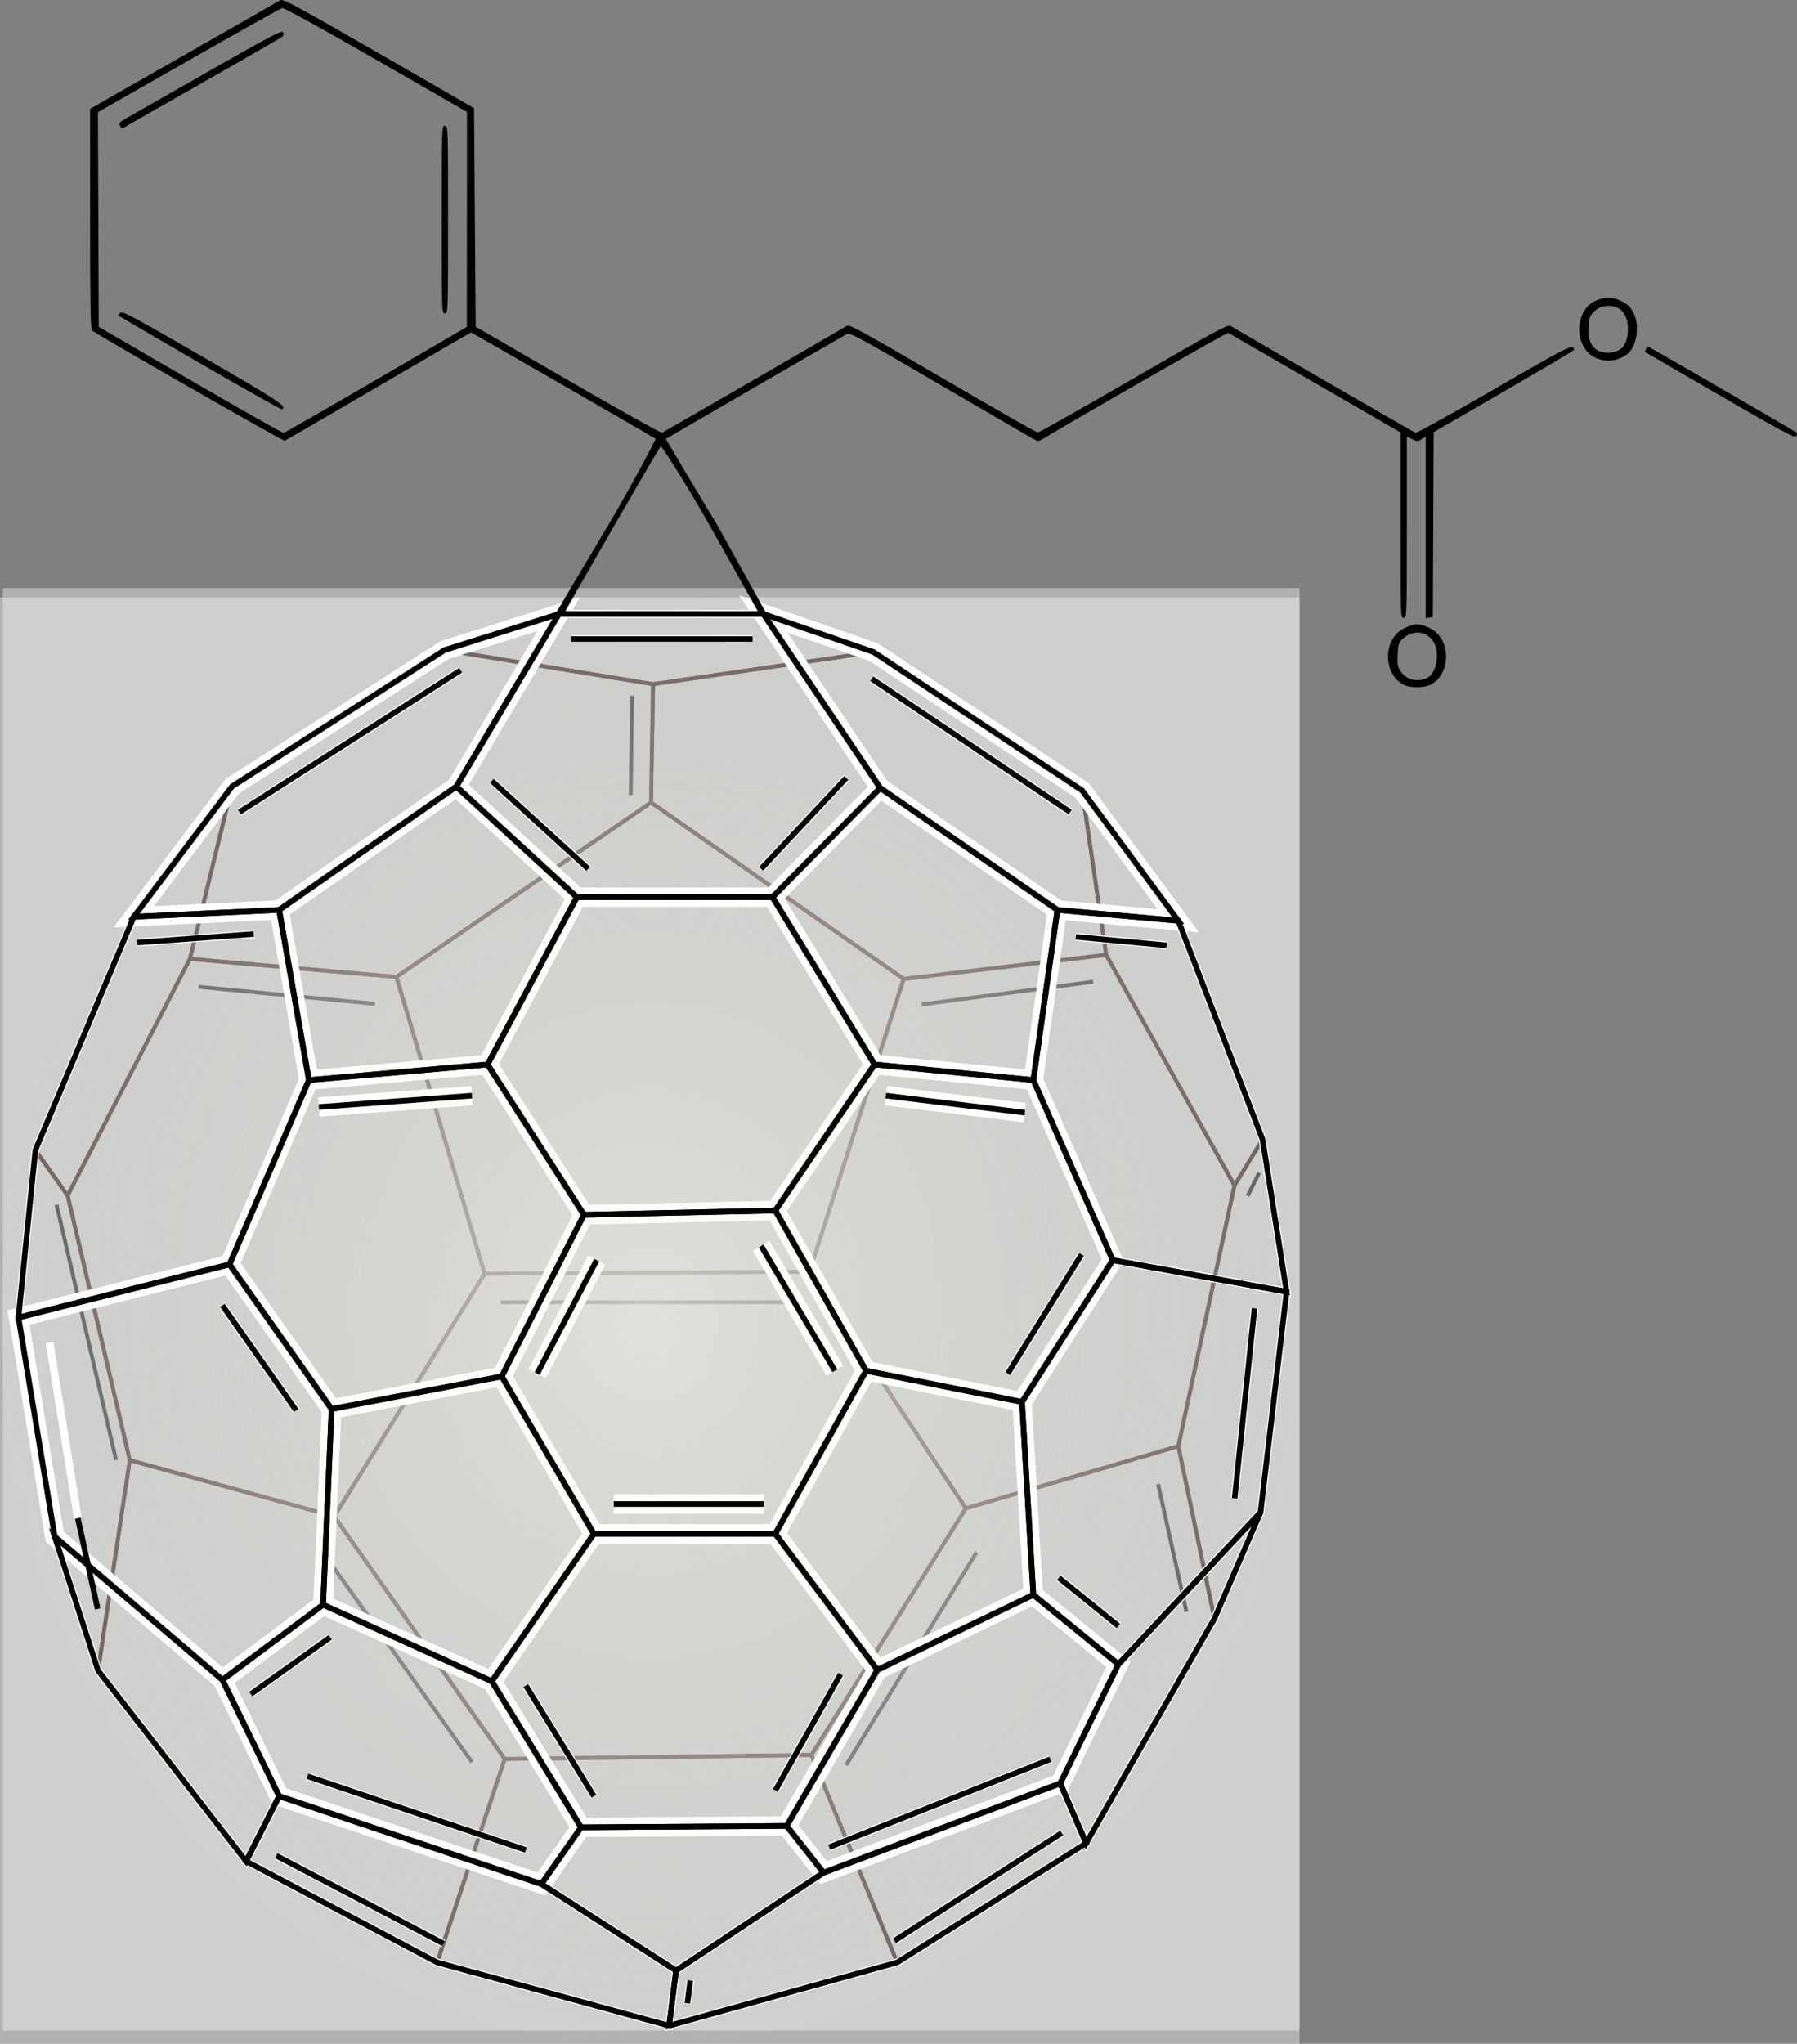 <?xml version="1.0" encoding="UTF-8" standalone="no"?>
<svg
   width="928.99"
   height="1056.346"
   viewBox="0 0 928.99 1056.346"
   version="1.1"
   id="svg46"
   sodipodi:docname="pc71bm.svg"
   inkscape:version="1.1.2 (b8e25be833, 2022-02-05)"
   xmlns:inkscape="http://www.inkscape.org/namespaces/inkscape"
   xmlns:sodipodi="http://sodipodi.sourceforge.net/DTD/sodipodi-0.dtd"
   xmlns:xlink="http://www.w3.org/1999/xlink"
   xmlns="http://www.w3.org/2000/svg"
   xmlns:svg="http://www.w3.org/2000/svg">
  <rect x="0" y="0" width="928.99" height="1056.346" fill="#808080" stroke="none"/>
  <defs
     id="defs50">
    <linearGradient
       id="linearGradient11946"
       inkscape:collect="always">
      <stop
         id="stop11942"
         offset="0"
         style="stop-color:#fbfcf4;stop-opacity:0" />
      <stop
         id="stop11944"
         offset="1"
         style="stop-color:#fdfefa;stop-opacity:0.392" />
    </linearGradient>
    <linearGradient
       inkscape:collect="always"
       id="linearGradient11934">
      <stop
         style="stop-color:#fbfcf4;stop-opacity:0.784"
         offset="0"
         id="stop11930" />
      <stop
         style="stop-color:#fdfefa;stop-opacity:0.392"
         offset="1"
         id="stop11932" />
    </linearGradient>
    <radialGradient
       inkscape:collect="always"
       xlink:href="#linearGradient11934"
       id="radialGradient11936"
       cx="172.48"
       cy="172.96"
       fx="172.48"
       fy="172.96"
       r="172.48"
       gradientTransform="matrix(1.948,0,0,2.167,-303.368,-463.855)"
       gradientUnits="userSpaceOnUse" />
    <radialGradient
       inkscape:collect="always"
       xlink:href="#linearGradient11946"
       id="radialGradient11940"
       gradientUnits="userSpaceOnUse"
       gradientTransform="matrix(1.944,0,0,2.161,-301.939,-468.739)"
       cx="172.48"
       cy="172.96"
       fx="172.48"
       fy="172.96"
       r="172.48" />
  </defs>
  <sodipodi:namedview
     id="namedview48"
     pagecolor="#ffffff"
     bordercolor="#666666"
     borderopacity="1.0"
     inkscape:pageshadow="2"
     inkscape:pageopacity="0.0"
     inkscape:pagecheckerboard="0"
     showgrid="false"
     inkscape:zoom="0.70710678"
     inkscape:cx="390.32294"
     inkscape:cy="608.11183"
     inkscape:window-width="1920"
     inkscape:window-height="1217"
     inkscape:window-x="-8"
     inkscape:window-y="-8"
     inkscape:window-maximized="1"
     inkscape:current-layer="layer2" />
  <g
     inkscape:groupmode="layer"
     id="layer2"
     inkscape:label="Layer 2"
     style="display:inline"
     transform="translate(303.368,771.622)">
    <rect
       y="-467.702"
       x="-301.939"
       height="745.586"
       width="670.433"
       id="rect11938"
       style="display:inline;fill:url(#radialGradient11940);fill-opacity:1;stroke:none;stroke-width:2.047;stroke-miterlimit:4;stroke-dasharray:none;stroke-dashoffset:0;stroke-opacity:1" />
    <g
       transform="translate(-244.649,-890.219)"
       id="g12743"
       style="display:inline">
      <path
         inkscape:connector-curvature="0"
         id="path12701"
         d="m 171.102,454.587 107.791,17.62 114.01,-16.583 -57.005,-19.693 H 230.179 Z"
         style="opacity:1;fill:none;fill-opacity:0.236;stroke:#150000;stroke-width:2;stroke-miterlimit:4;stroke-dasharray:none;stroke-dashoffset:0;stroke-opacity:1" />
      <path
         inkscape:connector-curvature="0"
         id="path12703"
         d="m 277.856,533.357 130.593,91.208 104.682,-12.437 -12.437,-84.989 -107.791,-71.515 -114.01,16.583 z"
         style="opacity:1;fill:none;fill-opacity:1;stroke:#150000;stroke-width:2;stroke-miterlimit:4;stroke-dasharray:none;stroke-dashoffset:0;stroke-opacity:1" />
      <path
         sodipodi:nodetypes="ccccccc"
         inkscape:connector-curvature="0"
         id="path12705"
         d="m 146.227,623.529 -106.754,-9.328 21.765,-89.135 109.864,-70.479 107.791,17.62 -1.036,61.151 z"
         style="opacity:1;fill:none;fill-opacity:1;stroke:#150000;stroke-width:2;stroke-miterlimit:4;stroke-dasharray:none;stroke-dashoffset:0;stroke-opacity:1" />
      <path
         inkscape:connector-curvature="0"
         id="path12707"
         d="m 114.097,902.334 77.734,-125.411 167.905,-1.036 80.843,122.301 -79.807,127.484 -158.577,2.073 z"
         style="opacity:1;fill:none;fill-opacity:1;stroke:#150000;stroke-width:2;stroke-miterlimit:4;stroke-dasharray:none;stroke-dashoffset:0;stroke-opacity:1" />
      <path
         inkscape:connector-curvature="0"
         id="path12709"
         d="m 191.831,776.923 -45.604,-153.395 131.629,-90.171 130.593,91.208 -48.713,151.322 z"
         style="opacity:1;fill:none;fill-opacity:0.236;stroke:#150000;stroke-width:2;stroke-miterlimit:4;stroke-dasharray:none;stroke-dashoffset:0;stroke-opacity:1" />
      <path
         inkscape:connector-curvature="0"
         id="path12711"
         d="M 550.443,866.058 579.463,731.32 513.13,612.128 408.449,624.565 359.736,775.887 440.579,898.188 Z"
         style="opacity:1;fill:none;fill-opacity:1;stroke:#150000;stroke-width:2;stroke-miterlimit:4;stroke-dasharray:none;stroke-dashoffset:0;stroke-opacity:1" />
      <path
         inkscape:connector-curvature="0"
         id="path12713"
         d="m 8.379,873.313 -32.13,-136.811 63.223,-122.301 106.754,9.328 45.604,153.395 -77.734,125.411 z"
         style="opacity:1;fill:none;fill-opacity:1;stroke:#150000;stroke-width:2;stroke-miterlimit:4;stroke-dasharray:none;stroke-dashoffset:0;stroke-opacity:1" />
      <path
         inkscape:connector-curvature="0"
         id="path12715"
         d="m 360.772,1025.672 44.354,107.205 97.64,-61.601 L 569.099,955.193 550.443,866.058 440.579,898.188 Z"
         style="opacity:1;fill:none;fill-opacity:1;stroke:#150000;stroke-width:2;stroke-miterlimit:4;stroke-dasharray:none;stroke-dashoffset:0;stroke-opacity:1"
         sodipodi:nodetypes="ccccccc" />
      <path
         sodipodi:nodetypes="ccccccc"
         inkscape:connector-curvature="0"
         id="path12717"
         d="M 167.259,1132.877 68.493,1080.603 -8.017,982.021 8.379,873.313 114.097,902.334 202.195,1027.745 Z"
         style="opacity:1;fill:none;fill-opacity:1;stroke:#150000;stroke-width:2;stroke-miterlimit:4;stroke-dasharray:none;stroke-dashoffset:0;stroke-opacity:1" />
      <path
         inkscape:connector-curvature="0"
         id="path12719"
         d="m 287.184,1165.592 -119.925,-32.716 34.936,-105.132 158.577,-2.073 44.354,107.205 z"
         style="opacity:1;fill:none;fill-opacity:0.236;stroke:#150000;stroke-width:2;stroke-miterlimit:4;stroke-dasharray:none;stroke-dashoffset:0;stroke-opacity:1"
         sodipodi:nodetypes="cccccc" />
      <path
         sodipodi:nodetypes="ccccccc"
         inkscape:connector-curvature="0"
         id="path12721"
         d="m 569.099,955.193 23.838,-54.932 13.474,-114.01 -12.437,-78.77 -14.51,23.838 -29.021,134.739 z"
         style="opacity:1;fill:none;fill-opacity:1;stroke:#150000;stroke-width:2;stroke-miterlimit:4;stroke-dasharray:none;stroke-dashoffset:0;stroke-opacity:1" />
      <path
         inkscape:transform-center-y="-123.14364"
         inkscape:transform-center-x="15.317677"
         style="opacity:1;fill:none;fill-opacity:1;stroke:#150000;stroke-width:2;stroke-miterlimit:4;stroke-dasharray:none;stroke-dashoffset:0;stroke-opacity:1"
         d="m -8.017,982.021 -22.408,-69.191 -18.76,-113.26 8.761,-86.519 16.673,23.45 32.13,136.811 z"
         id="path12723"
         inkscape:connector-curvature="0"
         sodipodi:nodetypes="ccccccc" />
      <path
         inkscape:connector-curvature="0"
         id="path12725"
         d="m 10.452,592.435 50.786,-67.369 -21.765,89.135 -63.223,122.301 -16.673,-23.45 z"
         style="opacity:1;fill:none;fill-opacity:0.236;stroke:#150000;stroke-width:2;stroke-miterlimit:4;stroke-dasharray:none;stroke-dashoffset:0;stroke-opacity:1" />
      <path
         inkscape:connector-curvature="0"
         id="path12727"
         d="m 550.443,594.508 -49.75,-67.369 12.437,84.989 66.333,119.192 14.51,-23.838 z"
         style="opacity:1;fill:none;fill-opacity:0.236;stroke:#150000;stroke-width:2;stroke-miterlimit:4;stroke-dasharray:none;stroke-dashoffset:0;stroke-opacity:1" />
      <path
         style="opacity:1;fill:none;fill-opacity:0.236;stroke:#000000;stroke-width:2;stroke-miterlimit:4;stroke-dasharray:none;stroke-dashoffset:0;stroke-opacity:1"
         d="M 185.261,1029.347 106.11,917.949"
         id="path12932"
         inkscape:connector-curvature="0" />
      <path
         style="opacity:1;fill:none;fill-opacity:0.236;stroke:#000000;stroke-width:2;stroke-miterlimit:4;stroke-dasharray:none;stroke-dashoffset:0;stroke-opacity:1"
         d="M 378.742,1030.813 446.167,920.881"
         id="path12934"
         inkscape:connector-curvature="0" />
      <path
         style="opacity:1;fill:none;fill-opacity:0.236;stroke:#000000;stroke-width:2;stroke-miterlimit:4;stroke-dasharray:none;stroke-dashoffset:0;stroke-opacity:1"
         d="m 539.976,885.702 14.658,65.959"
         inkscape:connector-curvature="0"
         id="path12936" />
      <path
         style="opacity:1;fill:none;fill-opacity:0.236;stroke:#000000;stroke-width:2;stroke-miterlimit:4;stroke-dasharray:none;stroke-dashoffset:0;stroke-opacity:1"
         d="M 1.308,873.243 -29.473,741.325"
         id="path12940"
         inkscape:connector-curvature="0"
         sodipodi:nodetypes="cc" />
      <path
         style="opacity:1;fill:none;fill-opacity:0.236;stroke:#000000;stroke-width:2;stroke-miterlimit:4;stroke-dasharray:none;stroke-dashoffset:0;stroke-opacity:1"
         d="m 43.993,628.639 91.077,8.795"
         id="path12942"
         inkscape:connector-curvature="0"
         sodipodi:nodetypes="cc" />
      <path
         style="opacity:1;fill:none;fill-opacity:0.236;stroke:#000000;stroke-width:2;stroke-miterlimit:4;stroke-dasharray:none;stroke-dashoffset:0;stroke-opacity:1"
         d="M 200.097,791.642 H 355.416"
         id="path12944"
         inkscape:connector-curvature="0"
         sodipodi:nodetypes="cc" />
      <path
         style="opacity:1;fill:none;fill-opacity:0.236;stroke:#000000;stroke-width:2;stroke-miterlimit:4;stroke-dasharray:none;stroke-dashoffset:0;stroke-opacity:1"
         d="m 267.344,529.522 0.733,-51.302"
         id="path12946"
         inkscape:connector-curvature="0" />
      <path
         style="opacity:1;fill:none;fill-opacity:0.236;stroke:#000000;stroke-width:2;stroke-miterlimit:4;stroke-dasharray:none;stroke-dashoffset:0;stroke-opacity:1"
         d="m 417.763,637.737 88.627,-11.726"
         id="path12948"
         inkscape:connector-curvature="0"
         sodipodi:nodetypes="cc" />
      <path
         style="opacity:1;fill:none;fill-opacity:0.236;stroke:#000000;stroke-width:2;stroke-miterlimit:4;stroke-dasharray:none;stroke-dashoffset:0;stroke-opacity:1"
         d="m 586.237,736.713 5.989,-11.941"
         id="path12950"
         inkscape:connector-curvature="0"
         sodipodi:nodetypes="cc" />
    </g>
    <g
       id="g13067"
       transform="translate(-226.484,-1131.904)"
       style="display:inline">
      <path
         style="opacity:1;fill:none;fill-opacity:1;stroke:#ffffff;stroke-width:10;stroke-miterlimit:4;stroke-dasharray:none;stroke-dashoffset:0;stroke-opacity:1"
         d="m 182.487,1071.688 42.507,-83.548 98.939,-2.199 46.904,82.816 -46.904,84.281 h -93.809 z"
         id="path12971"
         inkscape:connector-curvature="0"
         sodipodi:nodetypes="ccccccc" />
      <path
         style="opacity:1;fill:none;fill-opacity:1;stroke:#ffffff;stroke-width:10;stroke-miterlimit:4;stroke-dasharray:none;stroke-dashoffset:0;stroke-opacity:1"
         d="m 175.159,910.455 46.172,-86.48 h 101.138 l 52.767,86.48 -51.302,75.487 -98.939,2.199 z"
         id="path12973"
         inkscape:connector-curvature="0"
         sodipodi:nodetypes="ccccccc" />
      <path
         style="opacity:1;fill:none;fill-opacity:1;stroke:#ffffff;stroke-width:10;stroke-miterlimit:4;stroke-dasharray:none;stroke-dashoffset:0;stroke-opacity:1"
         d="m 457.318,918.516 41.041,93.076 -46.904,73.288 -80.617,-16.123 -46.904,-82.816 51.302,-75.487 z"
         id="path12975"
         inkscape:connector-curvature="0"
         sodipodi:nodetypes="ccccccc" />
      <path
         style="opacity:1;fill:none;fill-opacity:0.245;stroke:#ffffff;stroke-width:10;stroke-miterlimit:4;stroke-dasharray:none;stroke-dashoffset:0;stroke-opacity:1"
         d="m 457.318,1184.552 -5.863,-99.672 -80.617,-16.123 -46.904,84.281 52.767,70.357 z"
         id="path12977"
         inkscape:connector-curvature="0"
         sodipodi:nodetypes="cccccc" />
      <path
         style="opacity:1;fill:none;fill-opacity:0.236;stroke:#ffffff;stroke-width:10;stroke-miterlimit:4;stroke-dasharray:none;stroke-dashoffset:0;stroke-opacity:1"
         d="m 177.357,1229.258 -87.213,-39.576 4.397,-101.138 87.946,-16.856 47.637,81.35 z"
         id="path12979"
         inkscape:connector-curvature="0"
         sodipodi:nodetypes="cccccc" />
      <path
         style="opacity:1;fill:none;fill-opacity:1;stroke:#ffffff;stroke-width:10;stroke-miterlimit:4;stroke-dasharray:none;stroke-dashoffset:0;stroke-opacity:1"
         d="m 41.774,1013.791 41.041,-95.275 92.343,-8.062 49.836,77.685 -42.507,83.548 -87.946,16.856 z"
         id="path12981"
         inkscape:connector-curvature="0"
         sodipodi:nodetypes="ccccccc" />
      <path
         style="opacity:1;fill:none;fill-opacity:0.236;stroke:#ffffff;stroke-width:10;stroke-miterlimit:4;stroke-dasharray:none;stroke-dashoffset:0;stroke-opacity:1"
         d="m 67.425,830.571 91.61,-63.761 62.295,57.165 -46.172,86.48 -92.343,8.062 z"
         id="path12983"
         inkscape:connector-curvature="0"
         sodipodi:nodetypes="cccccc" />
      <path
         style="opacity:1;fill:none;fill-opacity:0.236;stroke:#ffffff;stroke-width:10;stroke-miterlimit:4;stroke-dasharray:none;stroke-dashoffset:0;stroke-opacity:1"
         d="m 378.167,767.543 91.61,63.028 -12.459,87.946 -82.083,-8.062 -52.767,-86.48 z"
         id="path12985"
         inkscape:connector-curvature="0" />
      <path
         style="opacity:1;fill:none;fill-opacity:1;stroke:#ffffff;stroke-width:4;stroke-miterlimit:4;stroke-dasharray:none;stroke-dashoffset:0;stroke-opacity:1"
         d="m 159.035,766.81 52.98,-89.194 h 105.718 l 60.434,89.927 -55.699,56.432 H 221.33 Z"
         id="path12987"
         inkscape:connector-curvature="0" />
      <path
         style="opacity:1;fill:none;fill-opacity:1;stroke:#ffffff;stroke-width:4;stroke-miterlimit:4;stroke-dasharray:none;stroke-dashoffset:0;stroke-opacity:1"
         d="m 498.359,1011.592 89.887,16.344 -12.437,-78.77 -43.531,-112.973 -62.501,-5.623 -12.459,87.946 z"
         id="path12989"
         inkscape:connector-curvature="0" />
      <path
         style="opacity:1;fill:none;fill-opacity:1;stroke:#ffffff;stroke-width:10;stroke-miterlimit:4;stroke-dasharray:none;stroke-dashoffset:0;stroke-opacity:1"
         d="m 317.733,677.616 57.005,19.693 107.791,71.515 49.75,67.369 -62.501,-5.623 -91.61,-63.028 z"
         id="path12991"
         inkscape:connector-curvature="0" />
      <path
         style="opacity:1;fill:none;fill-opacity:1;stroke:#ffffff;stroke-width:10;stroke-miterlimit:4;stroke-dasharray:none;stroke-dashoffset:0;stroke-opacity:1"
         d="m 212.015,677.616 -59.078,18.656 -109.864,70.479 -50.786,67.369 75.138,-3.55 91.61,-63.761 z"
         id="path12993"
         inkscape:connector-curvature="0" />
      <path
         style="opacity:1;fill:none;fill-opacity:1;stroke:#ffffff;stroke-width:4;stroke-miterlimit:4;stroke-dasharray:none;stroke-dashoffset:0;stroke-opacity:1"
         d="m 41.774,1013.791 -109.124,27.464 8.761,-86.519 50.876,-120.616 75.138,-3.55 15.391,87.946 z"
         id="path12995"
         inkscape:connector-curvature="0" />
      <path
         style="opacity:1;fill:none;fill-opacity:1;stroke:#ffffff;stroke-width:10;stroke-miterlimit:4;stroke-dasharray:none;stroke-dashoffset:0;stroke-opacity:1"
         d="m 38.11,1228.525 -86.7,-74.01 -18.76,-113.26 109.124,-27.464 52.767,74.754 -4.397,101.138 z"
         id="path12997"
         inkscape:connector-curvature="0" />
      <path
         style="opacity:1;fill:none;fill-opacity:1;stroke:#ffffff;stroke-width:10;stroke-miterlimit:4;stroke-dasharray:none;stroke-dashoffset:0;stroke-opacity:1"
         d="m 38.11,1228.525 29.315,60.096 135.583,45.439 20.521,-29.315 -46.172,-75.487 -87.213,-39.576 z"
         id="path12999"
         inkscape:connector-curvature="0"
         sodipodi:nodetypes="ccccccc" />
      <path
         style="opacity:1;fill:none;fill-opacity:1;stroke:#ffffff;stroke-width:4;stroke-miterlimit:4;stroke-dasharray:none;stroke-dashoffset:0;stroke-opacity:1"
         d="m 203.008,1334.06 69.624,44.706 -3.612,28.512 -119.925,-32.716 -98.766,-52.273 17.097,-33.667 z"
         id="path13001"
         inkscape:connector-curvature="0"
         sodipodi:nodetypes="ccccccc" />
      <path
         style="opacity:1;fill:none;fill-opacity:0.236;stroke:#ffffff;stroke-width:4;stroke-miterlimit:4;stroke-dasharray:none;stroke-dashoffset:0;stroke-opacity:1"
         d="m -48.59,1154.515 86.7,74.01 29.315,60.096 -17.097,33.667 -76.51,-98.582 z"
         id="path13003"
         inkscape:connector-curvature="0"
         sodipodi:nodetypes="cccccc" />
      <path
         style="opacity:1;fill:none;fill-opacity:1;stroke:#ffffff;stroke-width:10;stroke-miterlimit:4;stroke-dasharray:none;stroke-dashoffset:0;stroke-opacity:1"
         d="m 223.529,1304.745 106.268,-0.733 46.904,-80.617 -52.767,-70.357 h -93.809 l -52.767,76.22 z"
         id="path13005"
         inkscape:connector-curvature="0"
         sodipodi:nodetypes="ccccccc" />
      <path
         style="opacity:1;fill:none;fill-opacity:1;stroke:#ffffff;stroke-width:4;stroke-miterlimit:4;stroke-dasharray:none;stroke-dashoffset:0;stroke-opacity:1"
         d="m 272.632,1378.766 76.22,-50.569 122.391,-46.172 13.359,30.935 -97.64,61.601 -117.942,32.716 z"
         id="path13007"
         inkscape:connector-curvature="0"
         sodipodi:nodetypes="ccccccc" />
      <path
         style="opacity:1;fill:none;fill-opacity:0.236;stroke:#ffffff;stroke-width:4;stroke-miterlimit:4;stroke-dasharray:none;stroke-dashoffset:0;stroke-opacity:1"
         d="m 329.797,1304.012 19.055,24.185 -76.22,50.569 -69.624,-44.706 20.521,-29.315 z"
         id="path13009"
         inkscape:connector-curvature="0" />
      <path
         style="opacity:1;fill:none;fill-opacity:1;stroke:#ffffff;stroke-width:10;stroke-miterlimit:4;stroke-dasharray:none;stroke-dashoffset:0;stroke-opacity:1"
         d="m 471.243,1282.025 30.048,-61.562 -43.973,-35.911 -80.617,38.843 -46.904,80.617 19.055,24.185 z"
         id="path13011"
         inkscape:connector-curvature="0" />
      <path
         style="opacity:1;fill:none;fill-opacity:0.236;stroke:#ffffff;stroke-width:4;stroke-miterlimit:4;stroke-dasharray:none;stroke-dashoffset:0;stroke-opacity:1"
         d="m 574.773,1141.946 -73.482,78.517 -30.048,61.562 13.359,30.935 66.333,-116.083 z"
         id="path13013"
         inkscape:connector-curvature="0"
         sodipodi:nodetypes="cccccc" />
      <path
         style="opacity:1;fill:none;fill-opacity:1;stroke:#ffffff;stroke-width:4;stroke-miterlimit:4;stroke-dasharray:none;stroke-dashoffset:0;stroke-opacity:1"
         d="m 588.246,1027.937 -13.474,114.01 -73.482,78.517 -43.973,-35.911 -5.863,-99.672 46.904,-73.288 z"
         id="path13015"
         inkscape:connector-curvature="0" />
      <path
         inkscape:connector-curvature="0"
         id="path13017"
         d="m 38.11,1035.044 38.11,54.233"
         style="opacity:1;fill:#000000;fill-opacity:0.236;stroke:#ffffff;stroke-width:4;stroke-miterlimit:4;stroke-dasharray:none;stroke-dashoffset:0;stroke-opacity:1" />
      <path
         inkscape:connector-curvature="0"
         id="path13019"
         d="m 200.81,1070.223 30.781,-58.63"
         style="opacity:1;fill:#000000;fill-opacity:0.236;stroke:#ffffff;stroke-width:10;stroke-miterlimit:4;stroke-dasharray:none;stroke-dashoffset:0;stroke-opacity:1" />
      <path
         inkscape:connector-curvature="0"
         id="path13021"
         d="m 240.385,1137.648 h 77.685"
         style="opacity:1;fill:#000000;fill-opacity:0.236;stroke:#ffffff;stroke-width:10;stroke-miterlimit:4;stroke-dasharray:none;stroke-dashoffset:0;stroke-opacity:1" />
      <path
         inkscape:connector-curvature="0"
         id="path13023"
         d="m 194.946,1231.457 35.178,57.165"
         style="opacity:1;fill:#000000;fill-opacity:0.236;stroke:#ffffff;stroke-width:4;stroke-miterlimit:4;stroke-dasharray:none;stroke-dashoffset:0;stroke-opacity:1" />
      <path
         inkscape:connector-curvature="0"
         id="path13025"
         d="M 93.809,1206.539 52.767,1235.854"
         style="opacity:1;fill:#000000;fill-opacity:0.236;stroke:#ffffff;stroke-width:4;stroke-miterlimit:4;stroke-dasharray:none;stroke-dashoffset:0;stroke-opacity:1" />
      <path
         inkscape:connector-curvature="0"
         id="path13027"
         d="m 87.946,932.441 79.151,-5.863"
         style="opacity:1;fill:#000000;fill-opacity:0.236;stroke:#ffffff;stroke-width:10;stroke-miterlimit:4;stroke-dasharray:none;stroke-dashoffset:0;stroke-opacity:1" />
      <path
         inkscape:connector-curvature="0"
         id="path13029"
         d="m 316.605,1004.263 38.11,64.494"
         style="opacity:1;fill:#000000;fill-opacity:0.236;stroke:#ffffff;stroke-width:10;stroke-miterlimit:4;stroke-dasharray:none;stroke-dashoffset:0;stroke-opacity:1" />
      <path
         inkscape:connector-curvature="0"
         id="path13031"
         d="m 323.934,1285.69 33.713,-60.096"
         style="opacity:1;fill:#000000;fill-opacity:0.236;stroke:#ffffff;stroke-width:4;stroke-miterlimit:4;stroke-dasharray:none;stroke-dashoffset:0;stroke-opacity:1" />
      <path
         inkscape:connector-curvature="0"
         id="path13033"
         d="m 82.083,1278.361 112.864,38.11"
         style="opacity:1;fill:#000000;fill-opacity:0.236;stroke:#ffffff;stroke-width:4;stroke-miterlimit:4;stroke-dasharray:none;stroke-dashoffset:0;stroke-opacity:1" />
      <path
         inkscape:connector-curvature="0"
         id="path13035"
         d="m -51.302,1054.099 14.658,90.877"
         style="opacity:1;fill:#000000;fill-opacity:0.236;stroke:#ffffff;stroke-width:4;stroke-miterlimit:4;stroke-dasharray:none;stroke-dashoffset:0;stroke-opacity:1" />
      <path
         inkscape:connector-curvature="0"
         id="path13037"
         d="M 227.193,809.317 177.357,763.878"
         style="opacity:1;fill:#000000;fill-opacity:0.236;stroke:#ffffff;stroke-width:4;stroke-miterlimit:4;stroke-dasharray:none;stroke-dashoffset:0;stroke-opacity:1" />
      <path
         inkscape:connector-curvature="0"
         id="path13039"
         d="m 316.605,809.317 43.973,-46.904"
         style="opacity:1;fill:#000000;fill-opacity:0.236;stroke:#ffffff;stroke-width:4;stroke-miterlimit:4;stroke-dasharray:none;stroke-dashoffset:0;stroke-opacity:1" />
      <path
         inkscape:connector-curvature="0"
         id="path13041"
         d="m 381.098,926.578 71.822,8.795"
         style="opacity:1;fill:#000000;fill-opacity:0.236;stroke:#ffffff;stroke-width:10;stroke-miterlimit:4;stroke-dasharray:none;stroke-dashoffset:0;stroke-opacity:1" />
      <path
         inkscape:connector-curvature="0"
         id="path13043"
         d="m 444.126,1070.223 38.11,-61.562"
         style="opacity:1;fill:#000000;fill-opacity:0.236;stroke:#ffffff;stroke-width:4;stroke-miterlimit:4;stroke-dasharray:none;stroke-dashoffset:0;stroke-opacity:1" />
      <path
         inkscape:connector-curvature="0"
         id="path13045"
         d="m 470.51,1175.758 30.781,24.918"
         style="opacity:1;fill:#000000;fill-opacity:0.236;stroke:#ffffff;stroke-width:4;stroke-miterlimit:4;stroke-dasharray:none;stroke-dashoffset:0;stroke-opacity:1" />
      <path
         inkscape:connector-curvature="0"
         id="path13047"
         d="m 571.647,1036.51 -10.26,98.206"
         style="opacity:1;fill:#000000;fill-opacity:0.236;stroke:#ffffff;stroke-width:4;stroke-miterlimit:4;stroke-dasharray:none;stroke-dashoffset:0;stroke-opacity:1" />
      <path
         inkscape:connector-curvature="0"
         id="path13049"
         d="m 479.304,844.495 46.904,4.397"
         style="opacity:1;fill:#000000;fill-opacity:0.236;stroke:#ffffff;stroke-width:4;stroke-miterlimit:4;stroke-dasharray:none;stroke-dashoffset:0;stroke-opacity:1" />
      <path
         inkscape:connector-curvature="0"
         id="path13051"
         d="m 218.399,690.59 h 93.809"
         style="opacity:1;fill:#000000;fill-opacity:0.236;stroke:#ffffff;stroke-width:4;stroke-miterlimit:4;stroke-dasharray:none;stroke-dashoffset:0;stroke-opacity:1" />
      <path
         inkscape:connector-curvature="0"
         id="path13053"
         d="M 373.77,711.111 476.373,780.002"
         style="opacity:1;fill:#000000;fill-opacity:0.236;stroke:#ffffff;stroke-width:4;stroke-miterlimit:4;stroke-dasharray:none;stroke-dashoffset:0;stroke-opacity:1" />
      <path
         inkscape:connector-curvature="0"
         id="path13055"
         d="M 161.234,706.714 46.904,780.002"
         style="opacity:1;fill:#000000;fill-opacity:0.236;stroke:#ffffff;stroke-width:4;stroke-miterlimit:4;stroke-dasharray:none;stroke-dashoffset:0;stroke-opacity:1" />
      <path
         inkscape:connector-curvature="0"
         id="path13057"
         d="m 54.233,843.03 -60.096,4.397"
         style="opacity:1;fill:#000000;fill-opacity:0.236;stroke:#ffffff;stroke-width:4;stroke-miterlimit:4;stroke-dasharray:none;stroke-dashoffset:0;stroke-opacity:1" />
      <path
         inkscape:connector-curvature="0"
         id="path13059"
         d="m 351.783,1315.005 114.329,-45.439"
         style="opacity:1;fill:#000000;fill-opacity:0.236;stroke:#ffffff;stroke-width:4;stroke-miterlimit:4;stroke-dasharray:none;stroke-dashoffset:0;stroke-opacity:1" />
      <path
         inkscape:connector-curvature="0"
         id="path13061"
         d="m 279.961,1383.896 -1.466,11.726"
         style="opacity:1;fill:#000000;fill-opacity:0.236;stroke:#ffffff;stroke-width:4;stroke-miterlimit:4;stroke-dasharray:none;stroke-dashoffset:0;stroke-opacity:1" />
      <path
         inkscape:connector-curvature="0"
         id="path13063"
         d="m 385.496,1363.375 86.48,-55.699"
         style="opacity:1;fill:#000000;fill-opacity:0.236;stroke:#ffffff;stroke-width:4;stroke-miterlimit:4;stroke-dasharray:none;stroke-dashoffset:0;stroke-opacity:1" />
      <path
         sodipodi:nodetypes="cc"
         inkscape:connector-curvature="0"
         id="path13065"
         d="M 152.439,1364.841 65.959,1319.402"
         style="opacity:1;fill:#000000;fill-opacity:0.236;stroke:#ffffff;stroke-width:4;stroke-miterlimit:4;stroke-dasharray:none;stroke-dashoffset:0;stroke-opacity:1" />
    </g>
    <rect
       style="display:inline;fill:url(#radialGradient11936);fill-opacity:1;stroke:none;stroke-width:2.052;stroke-miterlimit:4;stroke-dasharray:none;stroke-dashoffset:0;stroke-opacity:1"
       id="rect11928"
       width="671.825"
       height="747.539"
       x="-303.368"
       y="-462.815" />
    <g
       id="g12878"
       transform="translate(-226.484,-1131.904)"
       style="display:inline;stroke-width:2.9;stroke-miterlimit:4;stroke-dasharray:none">
      <path
         sodipodi:nodetypes="ccccccc"
         inkscape:connector-curvature="0"
         id="path12805"
         d="m 182.487,1071.688 42.507,-83.548 98.939,-2.199 46.904,82.816 -46.904,84.281 h -93.809 z"
         style="opacity:1;fill:none;fill-opacity:1;stroke:#000000;stroke-width:2.9;stroke-miterlimit:4;stroke-dasharray:none;stroke-dashoffset:0;stroke-opacity:1" />
      <path
         sodipodi:nodetypes="ccccccc"
         inkscape:connector-curvature="0"
         id="path12807"
         d="m 175.159,910.455 46.172,-86.48 h 101.138 l 52.767,86.48 -51.302,75.487 -98.939,2.199 z"
         style="opacity:1;fill:none;fill-opacity:1;stroke:#000000;stroke-width:2.9;stroke-miterlimit:4;stroke-dasharray:none;stroke-dashoffset:0;stroke-opacity:1" />
      <path
         sodipodi:nodetypes="ccccccc"
         inkscape:connector-curvature="0"
         id="path12809"
         d="m 457.318,918.516 41.041,93.076 -46.904,73.288 -80.617,-16.123 -46.904,-82.816 51.302,-75.487 z"
         style="opacity:1;fill:none;fill-opacity:1;stroke:#000000;stroke-width:2.9;stroke-miterlimit:4;stroke-dasharray:none;stroke-dashoffset:0;stroke-opacity:1" />
      <path
         sodipodi:nodetypes="cccccc"
         inkscape:connector-curvature="0"
         id="path12811"
         d="m 457.318,1184.552 -5.863,-99.672 -80.617,-16.123 -46.904,84.281 52.767,70.357 z"
         style="opacity:1;fill:none;fill-opacity:0.245;stroke:#000000;stroke-width:2.9;stroke-miterlimit:4;stroke-dasharray:none;stroke-dashoffset:0;stroke-opacity:1" />
      <path
         sodipodi:nodetypes="cccccc"
         inkscape:connector-curvature="0"
         id="path12813"
         d="m 177.357,1229.258 -87.213,-39.576 4.397,-101.138 87.946,-16.856 47.637,81.35 z"
         style="opacity:1;fill:none;fill-opacity:0.236;stroke:#000000;stroke-width:2.9;stroke-miterlimit:4;stroke-dasharray:none;stroke-dashoffset:0;stroke-opacity:1" />
      <path
         sodipodi:nodetypes="ccccccc"
         inkscape:connector-curvature="0"
         id="path12815"
         d="m 41.774,1013.791 41.041,-95.275 92.343,-8.062 49.836,77.685 -42.507,83.548 -87.946,16.856 z"
         style="opacity:1;fill:none;fill-opacity:1;stroke:#000000;stroke-width:2.9;stroke-miterlimit:4;stroke-dasharray:none;stroke-dashoffset:0;stroke-opacity:1" />
      <path
         sodipodi:nodetypes="cccccc"
         inkscape:connector-curvature="0"
         id="path12817"
         d="m 67.425,830.571 91.61,-63.761 62.295,57.165 -46.172,86.48 -92.343,8.062 z"
         style="opacity:1;fill:none;fill-opacity:0.236;stroke:#000000;stroke-width:2.9;stroke-miterlimit:4;stroke-dasharray:none;stroke-dashoffset:0;stroke-opacity:1" />
      <path
         inkscape:connector-curvature="0"
         id="path12819"
         d="m 378.167,767.543 91.61,63.028 -12.459,87.946 -82.083,-8.062 -52.767,-86.48 z"
         style="opacity:1;fill:none;fill-opacity:0.236;stroke:#000000;stroke-width:2.9;stroke-miterlimit:4;stroke-dasharray:none;stroke-dashoffset:0;stroke-opacity:1" />
      <path
         inkscape:connector-curvature="0"
         id="path12821"
         d="m 159.035,766.81 52.98,-89.194 h 105.718 l 60.434,89.927 -55.699,56.432 H 221.33 Z"
         style="opacity:1;fill:none;fill-opacity:1;stroke:#000000;stroke-width:2.9;stroke-miterlimit:4;stroke-dasharray:none;stroke-dashoffset:0;stroke-opacity:1" />
      <path
         inkscape:connector-curvature="0"
         id="path12823"
         d="m 498.359,1011.592 89.887,16.344 -12.437,-78.77 -43.531,-112.973 -62.501,-5.623 -12.459,87.946 z"
         style="opacity:1;fill:none;fill-opacity:1;stroke:#000000;stroke-width:2.9;stroke-miterlimit:4;stroke-dasharray:none;stroke-dashoffset:0;stroke-opacity:1" />
      <path
         inkscape:connector-curvature="0"
         id="path12825"
         d="m 317.733,677.616 57.005,19.693 107.791,71.515 49.75,67.369 -62.501,-5.623 -91.61,-63.028 z"
         style="opacity:1;fill:none;fill-opacity:1;stroke:#000000;stroke-width:2.9;stroke-miterlimit:4;stroke-dasharray:none;stroke-dashoffset:0;stroke-opacity:1" />
      <path
         inkscape:connector-curvature="0"
         id="path12827"
         d="m 212.015,677.616 -59.078,18.656 -109.864,70.479 -50.786,67.369 75.138,-3.55 91.61,-63.761 z"
         style="opacity:1;fill:none;fill-opacity:1;stroke:#000000;stroke-width:2.9;stroke-miterlimit:4;stroke-dasharray:none;stroke-dashoffset:0;stroke-opacity:1" />
      <path
         inkscape:connector-curvature="0"
         id="path12829"
         d="m 41.774,1013.791 -109.124,27.464 8.761,-86.519 50.876,-120.616 75.138,-3.55 15.391,87.946 z"
         style="opacity:1;fill:none;fill-opacity:1;stroke:#000000;stroke-width:2.9;stroke-miterlimit:4;stroke-dasharray:none;stroke-dashoffset:0;stroke-opacity:1" />
      <path
         inkscape:connector-curvature="0"
         id="path12831"
         d="m 38.11,1228.525 -86.7,-74.01 -18.76,-113.26 109.124,-27.464 52.767,74.754 -4.397,101.138 z"
         style="opacity:1;fill:none;fill-opacity:1;stroke:#000000;stroke-width:2.9;stroke-miterlimit:4;stroke-dasharray:none;stroke-dashoffset:0;stroke-opacity:1" />
      <path
         sodipodi:nodetypes="ccccccc"
         inkscape:connector-curvature="0"
         id="path12833"
         d="m 38.11,1228.525 29.315,60.096 135.583,45.439 20.521,-29.315 -46.172,-75.487 -87.213,-39.576 z"
         style="opacity:1;fill:none;fill-opacity:1;stroke:#000000;stroke-width:2.9;stroke-miterlimit:4;stroke-dasharray:none;stroke-dashoffset:0;stroke-opacity:1" />
      <path
         sodipodi:nodetypes="ccccccc"
         inkscape:connector-curvature="0"
         id="path12835"
         d="m 203.008,1334.06 69.624,44.706 -3.612,28.512 -119.925,-32.716 -98.766,-52.273 17.097,-33.667 z"
         style="opacity:1;fill:none;fill-opacity:1;stroke:#000000;stroke-width:2.9;stroke-miterlimit:4;stroke-dasharray:none;stroke-dashoffset:0;stroke-opacity:1" />
      <path
         sodipodi:nodetypes="cccccc"
         inkscape:connector-curvature="0"
         id="path12837"
         d="m -48.59,1154.515 86.7,74.01 29.315,60.096 -17.097,33.667 -76.51,-98.582 z"
         style="opacity:1;fill:none;fill-opacity:0.236;stroke:#000000;stroke-width:2.9;stroke-miterlimit:4;stroke-dasharray:none;stroke-dashoffset:0;stroke-opacity:1" />
      <path
         sodipodi:nodetypes="ccccccc"
         inkscape:connector-curvature="0"
         id="path12839"
         d="m 223.529,1304.745 106.268,-0.733 46.904,-80.617 -52.767,-70.357 h -93.809 l -52.767,76.22 z"
         style="opacity:1;fill:none;fill-opacity:1;stroke:#000000;stroke-width:2.9;stroke-miterlimit:4;stroke-dasharray:none;stroke-dashoffset:0;stroke-opacity:1" />
      <path
         sodipodi:nodetypes="ccccccc"
         inkscape:connector-curvature="0"
         id="path12841"
         d="m 272.632,1378.766 76.22,-50.569 122.391,-46.172 13.359,30.935 -97.64,61.601 -117.942,32.716 z"
         style="opacity:1;fill:none;fill-opacity:1;stroke:#000000;stroke-width:2.9;stroke-miterlimit:4;stroke-dasharray:none;stroke-dashoffset:0;stroke-opacity:1" />
      <path
         inkscape:connector-curvature="0"
         id="path12847"
         d="m 329.797,1304.012 19.055,24.185 -76.22,50.569 -69.624,-44.706 20.521,-29.315 z"
         style="opacity:1;fill:none;fill-opacity:0.236;stroke:#000000;stroke-width:2.9;stroke-miterlimit:4;stroke-dasharray:none;stroke-dashoffset:0;stroke-opacity:1" />
      <path
         inkscape:connector-curvature="0"
         id="path12849"
         d="m 471.243,1282.025 30.048,-61.562 -43.973,-35.911 -80.617,38.843 -46.904,80.617 19.055,24.185 z"
         style="opacity:1;fill:none;fill-opacity:1;stroke:#000000;stroke-width:2.9;stroke-miterlimit:4;stroke-dasharray:none;stroke-dashoffset:0;stroke-opacity:1" />
      <path
         sodipodi:nodetypes="cccccc"
         inkscape:connector-curvature="0"
         id="path12851"
         d="m 574.773,1141.946 -73.482,78.517 -30.048,61.562 13.359,30.935 66.333,-116.083 z"
         style="opacity:1;fill:none;fill-opacity:0.236;stroke:#000000;stroke-width:2.9;stroke-miterlimit:4;stroke-dasharray:none;stroke-dashoffset:0;stroke-opacity:1" />
      <path
         inkscape:connector-curvature="0"
         id="path12853"
         d="m 588.246,1027.937 -13.474,114.01 -73.482,78.517 -43.973,-35.911 -5.863,-99.672 46.904,-73.288 z"
         style="opacity:1;fill:none;fill-opacity:1;stroke:#000000;stroke-width:2.9;stroke-miterlimit:4;stroke-dasharray:none;stroke-dashoffset:0;stroke-opacity:1" />
      <path
         style="opacity:1;fill:#000000;fill-opacity:0.236;stroke:#000000;stroke-width:2.9;stroke-miterlimit:4;stroke-dasharray:none;stroke-dashoffset:0;stroke-opacity:1"
         d="m 38.11,1035.044 38.11,54.233"
         id="path12880"
         inkscape:connector-curvature="0" />
      <path
         style="opacity:1;fill:#000000;fill-opacity:0.236;stroke:#000000;stroke-width:2.9;stroke-miterlimit:4;stroke-dasharray:none;stroke-dashoffset:0;stroke-opacity:1"
         d="m 200.81,1070.223 30.781,-58.63"
         id="path12882"
         inkscape:connector-curvature="0" />
      <path
         style="opacity:1;fill:#000000;fill-opacity:0.236;stroke:#000000;stroke-width:2.9;stroke-miterlimit:4;stroke-dasharray:none;stroke-dashoffset:0;stroke-opacity:1"
         d="m 240.385,1137.648 h 77.685"
         id="path12884"
         inkscape:connector-curvature="0" />
      <path
         style="opacity:1;fill:#000000;fill-opacity:0.236;stroke:#000000;stroke-width:2.9;stroke-miterlimit:4;stroke-dasharray:none;stroke-dashoffset:0;stroke-opacity:1"
         d="m 194.946,1231.457 35.178,57.165"
         id="path12886"
         inkscape:connector-curvature="0" />
      <path
         style="opacity:1;fill:#000000;fill-opacity:0.236;stroke:#000000;stroke-width:2.9;stroke-miterlimit:4;stroke-dasharray:none;stroke-dashoffset:0;stroke-opacity:1"
         d="M 93.809,1206.539 52.767,1235.854"
         id="path12888"
         inkscape:connector-curvature="0" />
      <path
         style="opacity:1;fill:#000000;fill-opacity:0.236;stroke:#000000;stroke-width:2.9;stroke-miterlimit:4;stroke-dasharray:none;stroke-dashoffset:0;stroke-opacity:1"
         d="m 87.946,932.441 79.151,-5.863"
         id="path12890"
         inkscape:connector-curvature="0" />
      <path
         style="opacity:1;fill:#000000;fill-opacity:0.236;stroke:#000000;stroke-width:2.9;stroke-miterlimit:4;stroke-dasharray:none;stroke-dashoffset:0;stroke-opacity:1"
         d="m 316.605,1004.263 38.11,64.494"
         id="path12892"
         inkscape:connector-curvature="0" />
      <path
         style="opacity:1;fill:#000000;fill-opacity:0.236;stroke:#000000;stroke-width:2.9;stroke-miterlimit:4;stroke-dasharray:none;stroke-dashoffset:0;stroke-opacity:1"
         d="m 323.934,1285.69 33.713,-60.096"
         id="path12894"
         inkscape:connector-curvature="0" />
      <path
         style="opacity:1;fill:#000000;fill-opacity:0.236;stroke:#000000;stroke-width:2.9;stroke-miterlimit:4;stroke-dasharray:none;stroke-dashoffset:0;stroke-opacity:1"
         d="m 82.083,1278.361 112.864,38.11"
         id="path12896"
         inkscape:connector-curvature="0" />
      <path
         style="opacity:1;fill:#000000;fill-opacity:0.236;stroke:#000000;stroke-width:2.9;stroke-miterlimit:4;stroke-dasharray:none;stroke-dashoffset:0;stroke-opacity:1"
         d="m -26.384,1191.881 -10.26,-46.904"
         id="path12898"
         inkscape:connector-curvature="0"
         sodipodi:nodetypes="cc" />
      <path
         style="opacity:1;fill:#000000;fill-opacity:0.236;stroke:#000000;stroke-width:2.9;stroke-miterlimit:4;stroke-dasharray:none;stroke-dashoffset:0;stroke-opacity:1"
         d="M 227.193,809.317 177.357,763.878"
         id="path12900"
         inkscape:connector-curvature="0" />
      <path
         style="opacity:1;fill:#000000;fill-opacity:0.236;stroke:#000000;stroke-width:2.9;stroke-miterlimit:4;stroke-dasharray:none;stroke-dashoffset:0;stroke-opacity:1"
         d="m 316.605,809.317 43.973,-46.904"
         id="path12902"
         inkscape:connector-curvature="0" />
      <path
         style="opacity:1;fill:#000000;fill-opacity:0.236;stroke:#000000;stroke-width:2.9;stroke-miterlimit:4;stroke-dasharray:none;stroke-dashoffset:0;stroke-opacity:1"
         d="m 381.098,926.578 71.822,8.795"
         id="path12904"
         inkscape:connector-curvature="0" />
      <path
         style="opacity:1;fill:#000000;fill-opacity:0.236;stroke:#000000;stroke-width:2.9;stroke-miterlimit:4;stroke-dasharray:none;stroke-dashoffset:0;stroke-opacity:1"
         d="m 444.126,1070.223 38.11,-61.562"
         id="path12906"
         inkscape:connector-curvature="0" />
      <path
         style="opacity:1;fill:#000000;fill-opacity:0.236;stroke:#000000;stroke-width:2.9;stroke-miterlimit:4;stroke-dasharray:none;stroke-dashoffset:0;stroke-opacity:1"
         d="m 470.51,1175.758 30.781,24.918"
         id="path12908"
         inkscape:connector-curvature="0" />
      <path
         style="opacity:1;fill:#000000;fill-opacity:0.236;stroke:#000000;stroke-width:2.9;stroke-miterlimit:4;stroke-dasharray:none;stroke-dashoffset:0;stroke-opacity:1"
         d="m 571.647,1036.51 -10.26,98.206"
         id="path12910"
         inkscape:connector-curvature="0" />
      <path
         style="opacity:1;fill:#000000;fill-opacity:0.236;stroke:#000000;stroke-width:2.9;stroke-miterlimit:4;stroke-dasharray:none;stroke-dashoffset:0;stroke-opacity:1"
         d="m 479.304,844.495 46.904,4.397"
         id="path12912"
         inkscape:connector-curvature="0" />
      <path
         style="opacity:1;fill:#000000;fill-opacity:0.236;stroke:#000000;stroke-width:2.9;stroke-miterlimit:4;stroke-dasharray:none;stroke-dashoffset:0;stroke-opacity:1"
         d="m 218.399,690.59 h 93.809"
         id="path12914"
         inkscape:connector-curvature="0" />
      <path
         style="opacity:1;fill:#000000;fill-opacity:0.236;stroke:#000000;stroke-width:2.9;stroke-miterlimit:4;stroke-dasharray:none;stroke-dashoffset:0;stroke-opacity:1"
         d="M 373.77,711.111 476.373,780.002"
         id="path12916"
         inkscape:connector-curvature="0" />
      <path
         style="opacity:1;fill:#000000;fill-opacity:0.236;stroke:#000000;stroke-width:2.9;stroke-miterlimit:4;stroke-dasharray:none;stroke-dashoffset:0;stroke-opacity:1"
         d="M 161.234,706.714 46.904,780.002"
         id="path12918"
         inkscape:connector-curvature="0" />
      <path
         style="opacity:1;fill:#000000;fill-opacity:0.236;stroke:#000000;stroke-width:2.9;stroke-miterlimit:4;stroke-dasharray:none;stroke-dashoffset:0;stroke-opacity:1"
         d="m 54.233,843.03 -60.096,4.397"
         id="path12920"
         inkscape:connector-curvature="0" />
      <path
         style="opacity:1;fill:#000000;fill-opacity:0.236;stroke:#000000;stroke-width:2.9;stroke-miterlimit:4;stroke-dasharray:none;stroke-dashoffset:0;stroke-opacity:1"
         d="m 351.783,1315.005 114.329,-45.439"
         id="path12922"
         inkscape:connector-curvature="0" />
      <path
         style="opacity:1;fill:#000000;fill-opacity:0.236;stroke:#000000;stroke-width:2.9;stroke-miterlimit:4;stroke-dasharray:none;stroke-dashoffset:0;stroke-opacity:1"
         d="m 279.961,1383.896 -1.466,11.726"
         id="path12924"
         inkscape:connector-curvature="0" />
      <path
         style="opacity:1;fill:#000000;fill-opacity:0.236;stroke:#000000;stroke-width:2.9;stroke-miterlimit:4;stroke-dasharray:none;stroke-dashoffset:0;stroke-opacity:1"
         d="m 385.496,1363.375 86.48,-55.699"
         id="path12926"
         inkscape:connector-curvature="0" />
      <path
         style="opacity:1;fill:#000000;fill-opacity:0.236;stroke:#000000;stroke-width:2.9;stroke-miterlimit:4;stroke-dasharray:none;stroke-dashoffset:0;stroke-opacity:1"
         d="M 152.439,1364.841 65.959,1319.402"
         id="path12928"
         inkscape:connector-curvature="0"
         sodipodi:nodetypes="cc" />
    </g>
    <path
       style="display:inline;fill:#000000;stroke-width:0.815"
       d="m -16.414,-453.978 v 0 l 27.062,-45.538 c 14.537,-24.461 25.049,-45.276 24.965,-45.334 -1.196,-0.824 -95.193,-54.956 -95.428,-54.956 -0.181,0 -21.74,12.517 -47.909,27.817 -26.169,15.299 -47.983,27.974 -48.476,28.166 -0.751,0.292 -96.502,-54.507 -99.58,-56.99 -0.798,-0.644 -1.019,-13.178 -1.019,-57.69 v -56.868 l 48.302,-27.551 c 26.566,-15.153 49.036,-28.006 49.933,-28.564 1.453,-0.903 7.002,2.079 50.952,27.378 l 49.321,28.391 0.408,56.486 0.408,56.486 47.658,27.578 c 26.212,15.168 48.112,27.404 48.668,27.191 0.893,-0.343 91.913,-52.94 95.629,-55.261 1.245,-0.778 8.86,3.398 49.441,27.11 26.383,15.416 48.529,28.029 49.212,28.029 0.684,-1.1e-4 23.024,-12.612 49.645,-28.027 40.857,-23.658 48.63,-27.884 49.869,-27.11 3.968,2.478 94.765,54.928 95.723,55.296 0.609,0.234 18.972,-9.923 40.807,-22.57 38.958,-22.566 41.058,-23.599 41.142,-20.236 0.007,0.276 -16.31,9.943 -36.259,21.482 l -36.271,20.98 -0.21,47.812 -0.21,47.812 -1.834,0.261 -1.834,0.261 v -46.951 -46.951 l -2.089,1.369 c -1.942,1.272 -2.286,1.274 -4.891,0.032 l -2.803,-1.337 v 46.862 c 0,46.319 -0.019,46.862 -1.63,46.862 -1.612,0 -1.63,-0.543 -1.63,-47.937 v -47.937 l -44.226,-25.56 c -24.324,-14.058 -44.511,-25.714 -44.86,-25.903 -0.544,-0.294 -85.838,48.513 -94.6,54.133 -1.712,1.098 -3.562,1.883 -4.11,1.744 -0.548,-0.139 -22.514,-12.841 -48.813,-28.227 -43.886,-25.675 -47.97,-27.892 -49.695,-26.976 -2.637,1.401 -93.129,53.811 -93.434,54.115 -0.137,0.137 11.794,20.191 26.514,44.564 l 25.496,45.924 1.301,0.849 c -9.352,0.266 -58.133,-1.22 -110.642,-0.517 z m 105.573,-0.386 -25.014,-44.551 c -13.262,-23.62 -25.624,-42.185 -25.87,-42.188 -0.467,-0.007 -50.129,86.062 -50.129,86.904 4.69,0.023 96.909,-0.101 101.013,-0.166 z m -198.022,-120.985 46.855,-27.31 0.025,-55.556 0.025,-55.556 -47.042,-27.037 c -30.842,-17.727 -47.57,-26.899 -48.575,-26.636 -0.843,0.221 -22.599,12.416 -48.346,27.101 l -46.812,26.7 0.209,55.482 0.209,55.482 47.283,27.471 c 26.006,15.109 47.74,27.403 48.299,27.321 0.558,-0.082 22.1,-12.439 47.87,-27.46 z m -91.277,-8.646 c -22.867,-13.255 -41.738,-24.262 -41.936,-24.459 -0.197,-0.197 0.175,-0.892 0.828,-1.545 1.039,-1.039 6.36,1.804 42.751,22.849 39.451,22.814 44.162,25.936 40.749,27.002 -0.448,0.14 -19.525,-10.591 -42.392,-23.846 z m 125.138,-74.099 c 0,-47.963 0.018,-48.506 1.63,-48.506 1.612,0 1.63,0.543 1.63,48.506 0,47.963 -0.018,48.506 -1.63,48.506 -1.612,0 -1.63,-0.543 -1.63,-48.506 z m -166.297,-48.488 c -0.766,-1.431 -0.332,-1.912 3.844,-4.268 2.589,-1.461 21.573,-12.281 42.187,-24.045 31.304,-17.864 37.599,-21.177 38.201,-20.103 0.472,0.843 0.338,1.641 -0.388,2.314 -0.609,0.565 -18.717,11.024 -40.239,23.243 -21.522,12.219 -39.944,22.723 -40.937,23.344 -1.611,1.006 -1.899,0.954 -2.669,-0.485 z m 663.994,289.053 c -9.835,-4.371 -11.541,-20.355 -2.944,-27.588 2.268,-1.909 7.055,-3.861 9.466,-3.861 2.411,0 7.198,1.952 9.466,3.861 8.612,7.247 6.799,23.498 -3.084,27.627 -3.353,1.401 -9.708,1.382 -12.904,-0.039 z m 12.068,-3.889 c 4.571,-2.396 6.309,-13.007 3.016,-18.409 -3.43,-5.625 -10.556,-6.471 -15.712,-1.865 -2.396,2.141 -2.616,2.773 -2.887,8.312 -0.257,5.243 -0.051,6.354 1.639,8.849 2.986,4.41 8.935,5.738 13.944,3.112 z M 577.181,-572.221 c -16.366,-9.458 -29.856,-17.28 -29.979,-17.383 -0.443,-0.369 0.82,-2.865 1.45,-2.865 0.503,0 75.527,43.457 76.9,44.529 0.183,0.142 0,0.984 -0.408,1.869 -0.681,1.482 -20.579,-10.325 -47.963,-26.15 z m -56.069,-14.638 c -10.763,-5.328 -10.722,-23.952 0.064,-29.173 4.183,-2.025 8.462,-2.18 12.59,-0.455 4.043,1.689 5.861,3.427 7.642,7.306 2.861,6.23 1.337,16.234 -3.069,20.146 -4.533,4.025 -11.67,4.927 -17.227,2.176 z m 12.073,-3.586 c 3.343,-1.729 5.028,-5.442 5.028,-11.085 0,-8.318 -4.48,-12.865 -11.719,-11.894 -2.275,0.305 -4.181,1.261 -5.855,2.934 -2.139,2.139 -2.527,3.201 -2.814,7.7 -0.388,6.09 1.073,10.003 4.536,12.151 2.792,1.731 7.682,1.819 10.824,0.194 z"
       id="path1215"
       sodipodi:nodetypes="ccscssssscsssccccsssssssscscccccccsscssscssssssssccccscccsssscccssscssssssssssssssssssssssssssssssssscsscssssssssssssssssss" />
  </g>
</svg>
